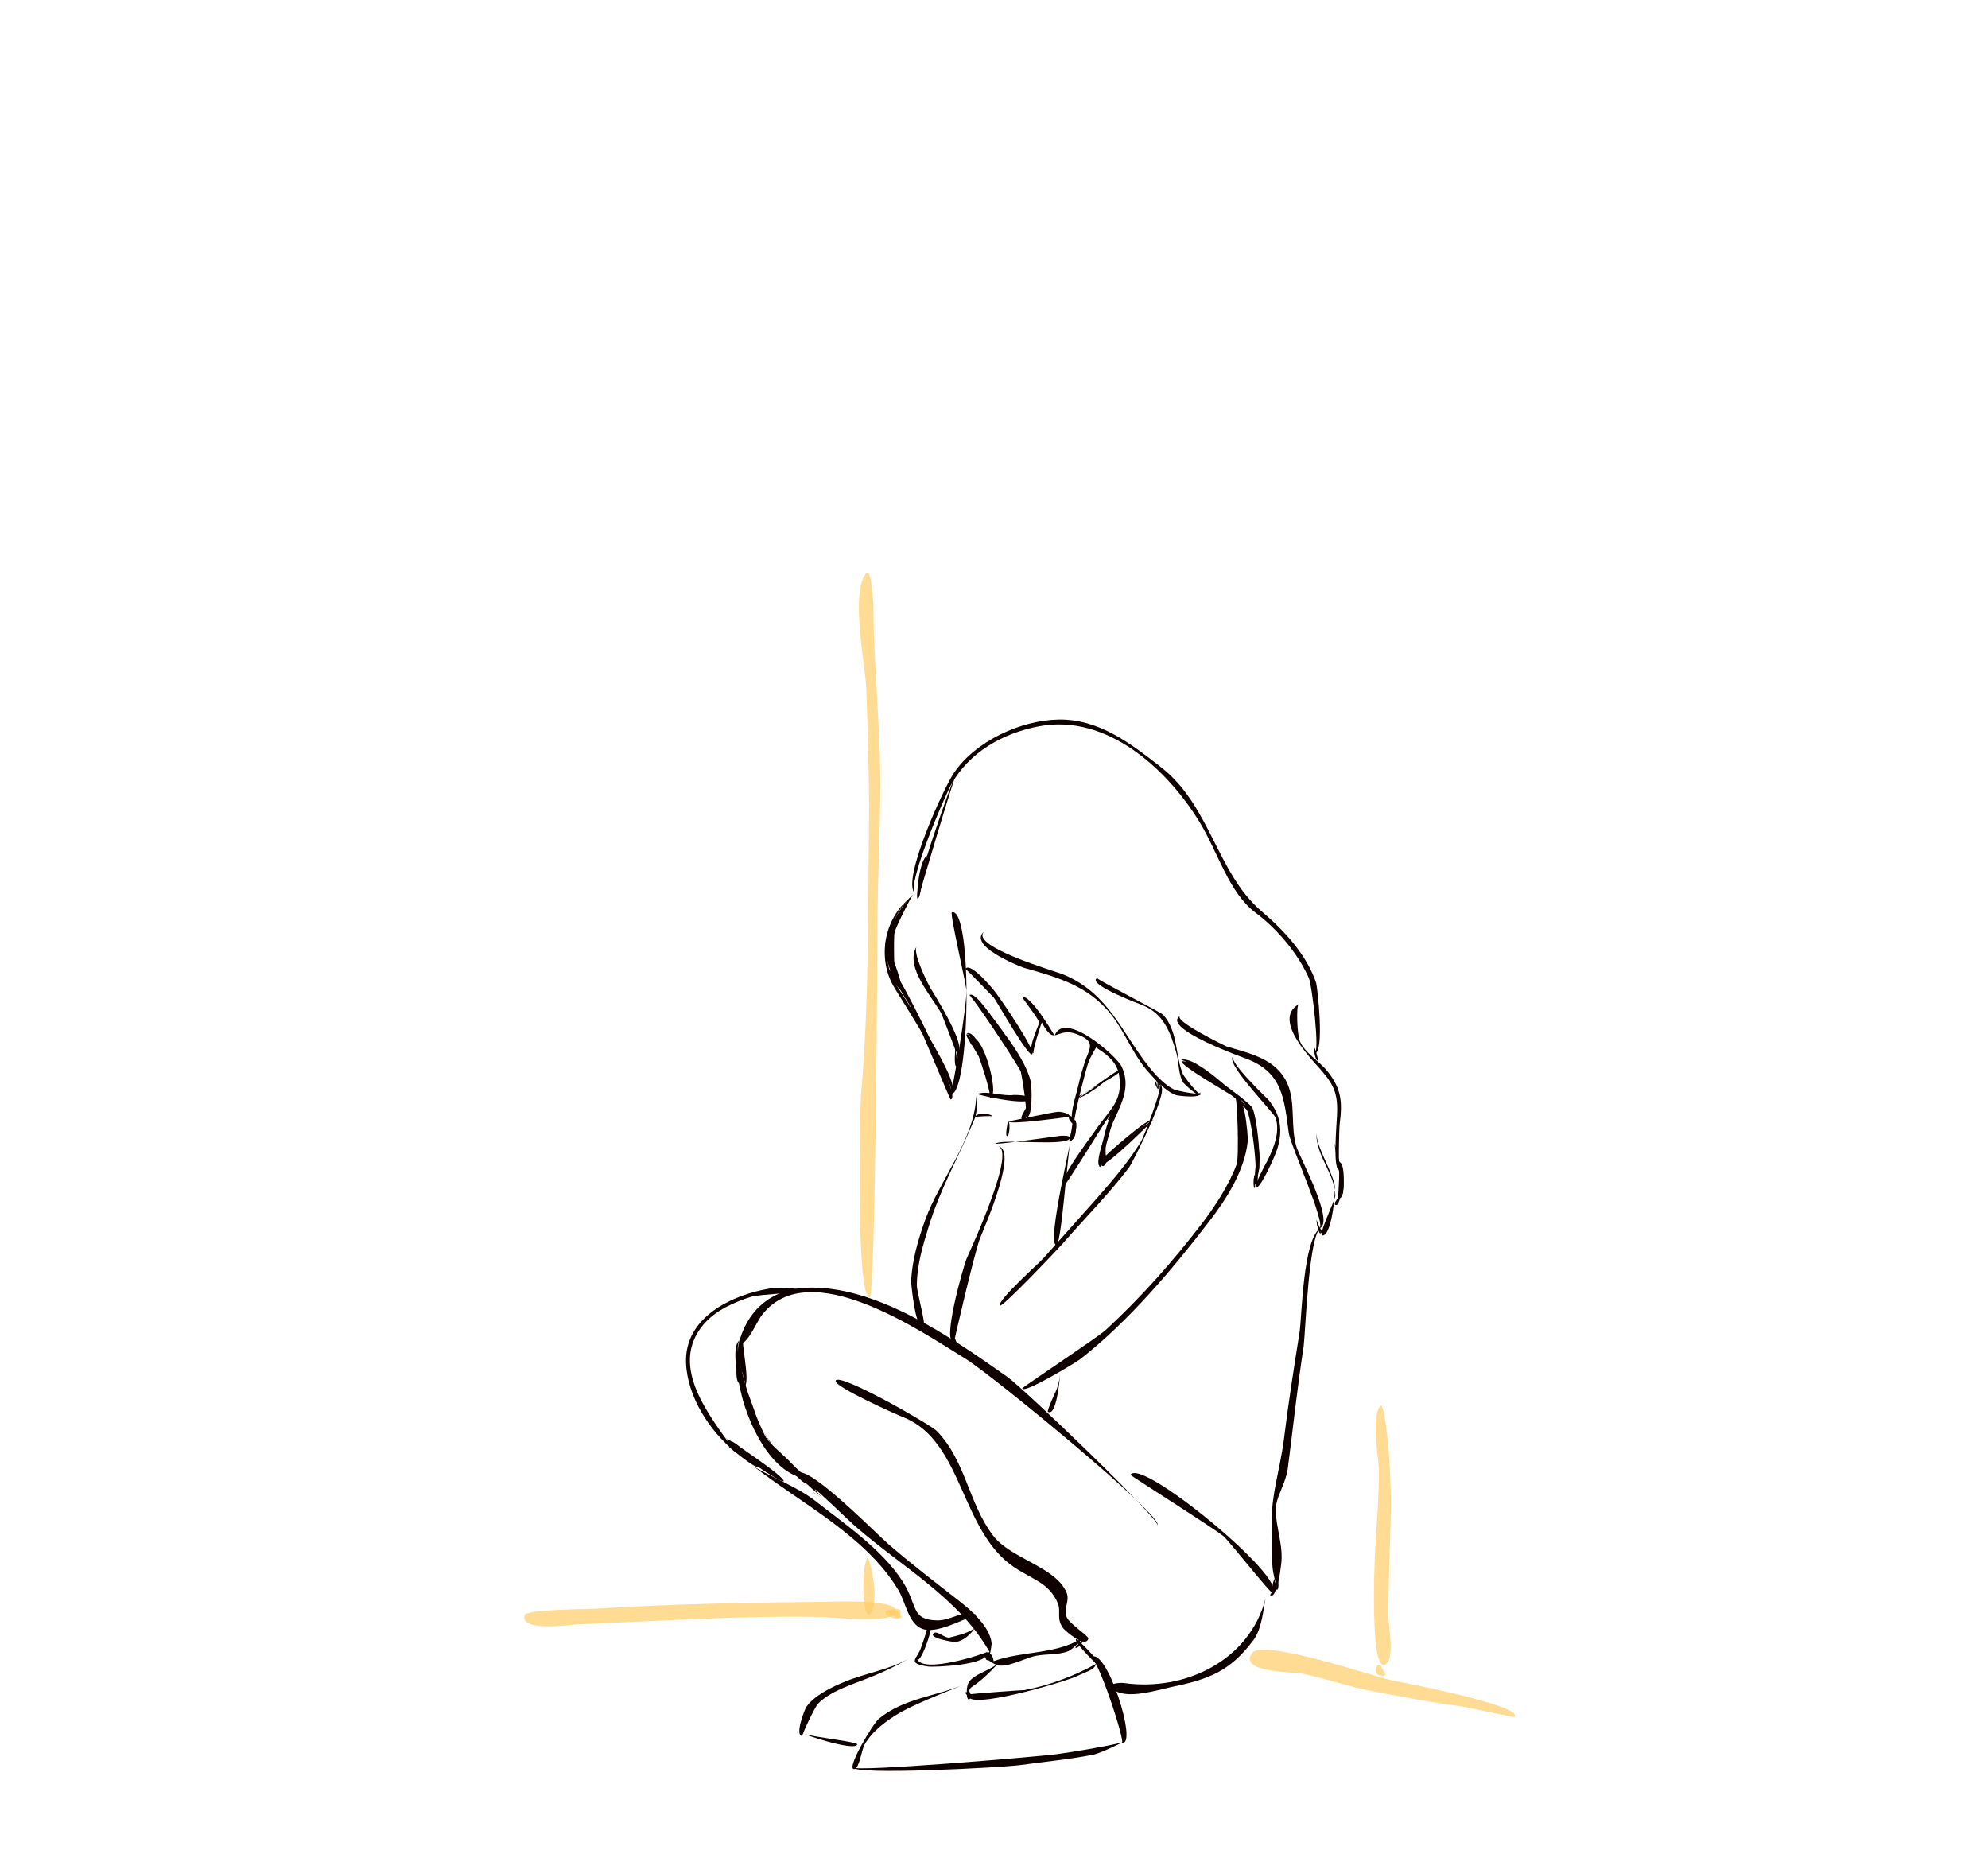 <?xml version="1.0" encoding="utf-8"?>
<!-- Generator: Adobe Illustrator 23.0.3, SVG Export Plug-In . SVG Version: 6.00 Build 0)  -->
<svg version="1.1" id="Layer_1" xmlns="http://www.w3.org/2000/svg" xmlns:xlink="http://www.w3.org/1999/xlink" x="0px" y="0px"
	 viewBox="0 0 590 550" style="enable-background:new 0 0 590 550;" xml:space="preserve">
<style type="text/css">
	.st0{fill:#0E0100;}
	.st1{fill:none;}
	.st2{opacity:0.7;}
	.st3{fill:#FFCC66;}
</style>
<g>
	<g>
		<path class="st0" d="M366.5,325.3c0.7-0.7,1.3,18,0.5,20.2c-2.2,6-6.4,12.4-10.1,17.3c-8.9,11.6-18.1,22-28.8,31.9
			c-2.1,1.9-24.7,17-24.7,17.2c0,2,15.9-7.6,17.3-8.7c14.1-11,27.3-26.6,38.1-40.7c5.2-6.7,10.6-15.2,11.5-23.8
			C370.5,337,369.1,322.7,366.5,325.3 M366.2,347.6L366.2,347.6L366.2,347.6z M349.7,372.3L349.7,372.3L349.7,372.3"/>
		<path class="st0" d="M314.7,406.5c-0.1,2.5-0.6,4.7-1.6,6.9c0.5-1.2-2.5,5.3-2.1,5.5C314,420.7,314.8,405.2,314.7,406.5"/>
		<path class="st0" d="M239.1,382.1c-10.5,0.5-17.7,7.1-20,17.1c3.3-0.9,4.9-6.2,7.1-9.1c14-17.9,46.9,4.8,60.4,13.1
			c8.1,5,59.3,47.1,56.9,49.4c1.3-1.3-39.5-40.5-44.6-44.1C282.7,397.1,259.9,381.1,239.1,382.1 M260.8,388.9c0,0,0.1,0,0.1,0.1
			C260.9,388.9,260.9,388.9,260.8,388.9 M309.5,419.5L309.5,419.5L309.5,419.5"/>
		<path class="st0" d="M219.4,397.5C219.4,397.5,219.8,396.5,219.4,397.5"/>
		<path class="st0" d="M236.9,437c-1.1,0.5,5.5,5.9,7.1,7.3c-0.2-0.2-2.3-2.3-2.2-2.4c0.4-0.2,10.7,9.9,12.3,11.2
			c13.8,12,30.6,21.2,39.6,37.1c-0.5,0.2-1.7,0.2-1.4,1.2c1.1,4.1,2-3.5,2-3.7c-0.4-5.2-6.7-10.4-9.8-12.8
			c-7.3-5.7-14-10.8-20.8-16.7C260.2,455.2,240.7,435.3,236.9,437 M278.7,473C278.9,473.1,278.9,473.1,278.7,473 M280.6,474.4
			C280.8,474.6,280.8,474.6,280.6,474.4"/>
		<path class="st0" d="M235.7,437.5C236.3,438,235.8,437.5,235.7,437.5"/>
		<path class="st0" d="M236.8,438.3c0.9,0.8,1.9,1.5,2.8,2.3C238.8,439.8,236.4,437.9,236.8,438.3"/>
		<path class="st0" d="M237.2,439C237.4,439.2,237.1,439,237.2,439"/>
		<path class="st0" d="M239.1,440.5C240.4,441.7,238.1,439.6,239.1,440.5"/>
		<path class="st0" d="M238.8,440.3L238.8,440.3"/>
		<path class="st0" d="M241.2,442.5c0.8,0.7,1.6,1.3,2.3,2C243,444,240.2,441.6,241.2,442.5"/>
		<path class="st0" d="M241.2,442.6c0.6,0.5,1.2,1,1.8,1.5C242.8,444,240.4,442,241.2,442.6"/>
		<path class="st0" d="M247.6,447.9C250.1,450.1,246.9,447.3,247.6,447.9"/>
		<path class="st0" d="M250.4,450C251.7,451.3,251.3,450.9,250.4,450"/>
		<path class="st0" d="M294.3,491.2C293.2,492.4,294.4,491.1,294.3,491.2"/>
		<path class="st0" d="M320.6,486.4c-7.6,4.5-17.5,3.5-25.7,6.5c-0.1-0.6-0.5-2.5-1.5-2.2c-3,0.8,2.3,3.4,2.6,3.4
			c3.1,0.8,8.3-2.2,11.5-2.8c3-0.6,6.8-0.2,9.6-1.4C318.6,489.2,322.2,485.5,320.6,486.4"/>
		<path class="st0" d="M248,409.7c-0.5,1.8,18.9,10.4,20.3,10.9c17.6,7.2,16.7,33.8,32.8,44.5c5.6,3.7,10.2,4.6,12.8,10.5
			c1.1,2.6-0.5,4.6,1.6,7.5c0.6,0.8,6.7,6.1,7.5,3.1c0.2-0.7-5.6-4.4-6.4-6.3c-1.1-2.5,0.9-4.7,0-7.2c-3.1-7.8-16.6-10.1-21.9-17.1
			c-7.3-9.6-8.1-22.3-16.8-31.1C275.6,422.4,248.7,407,248,409.7 M316.6,480.2C316.6,480.2,316.7,480.2,316.6,480.2
			C316.7,480.2,316.6,480.2,316.6,480.2"/>
		<path class="st0" d="M321.3,486.7c-0.3,0.1-2.2,2.1-2.2,2.1C319.7,489.7,322,486.5,321.3,486.7"/>
		<path class="st0" d="M375.6,474.3c-4.8,18.5-24,27.6-41.9,25.1c-1.3-0.2-6.2,0.1-2.9,2.2c4.1,2.6,12.6-0.1,16.7-1
			c11.3-2.3,17.5-4.7,24.3-13.7C374.6,483.5,375,476.8,375.6,474.3 M369.7,487.6L369.7,487.6L369.7,487.6 M369.7,487.6
			C369.7,487.6,369.7,487.7,369.7,487.6C369.7,487.7,369.7,487.6,369.7,487.6"/>
		<path class="st0" d="M378.9,469.8c-0.2,0.4-1.9,3.6-2,3.4C378.3,474.8,379.5,468.7,378.9,469.8 M377.3,472.8
			C377.2,472.8,377.2,472.8,377.3,472.8 M377.4,472.8C377.4,472.9,377.4,472.9,377.4,472.8"/>
		<path class="st0" d="M319.4,486.3c-1,0.6,4.9,6.3,5.9,7.4c-6.4,3.6-14.2,6.5-21.4,7.8c0.4-0.1-16.4,1.1-16.5,1.3
			c-1.4,5.2,29-3.9,32.1-5.4c3.7-1.8,6.2-2,5.8-4.9C325.3,491.9,319.6,486.1,319.4,486.3 M324.4,494.1L324.4,494.1L324.4,494.1
			 M322.9,494.8L322.9,494.8L322.9,494.8z M324.3,495.2L324.3,495.2L324.3,495.2z"/>
		<path class="st0" d="M297.1,492.6c-2.2,2.9-8,3.9-9.6,6.6c-1,1.6-0.7,6.8,0.6,4.5c0.7-1.3-1.8-1.8,0.8-3.5
			C292.4,498,296.7,493,297.1,492.6"/>
		<path class="st0" d="M286.6,502.1c-0.5,0.5,2.1,2.3,2.4,1.7C289.1,503.6,286.8,501.8,286.6,502.1"/>
		<path class="st0" d="M287.1,502.1c-0.5,0.1,0.5,1.8,1.1,1.3C288.3,503.2,287.6,502,287.1,502.1"/>
		<path class="st0" d="M323.6,491.9c1.7-1.7,10.7,25.6,9.3,25.2C338,518.5,328.1,487.4,323.6,491.9"/>
		<path class="st0" d="M286.4,499.7c-8.7,3.7-18,4.1-25.6,10.3c-1.7,1.4-10.3,15.7-7.1,14.9c1.3-0.4,2.1-5.8,2.8-7.1
			c2.4-4.3,6.8-7.4,10.9-9.8C272.8,505,283.4,501,286.4,499.7 M271.2,504.2c0.1,0,0.1-0.1,0.2-0.1
			C271.4,504.1,271.3,504.2,271.2,504.2 M271.4,504.1C271.4,504.1,271.5,504.1,271.4,504.1"/>
		<path class="st0" d="M333.1,517c-5.8,1.4-13.9,2.7-19.5,3.5c-5.2,0.7-60.4,5.4-60.4,3.9c0,2.4,44,0.1,49.8-0.7
			c6.3-0.9,14.8-1.7,21.7-3.1C327.1,520,333.1,517,333.1,517 M330,519.1C330,519.2,329.9,519.2,330,519.1L330,519.1z M303.5,522
			C303.3,522,303.3,522,303.5,522"/>
		<path class="st0" d="M274.9,481.6c1.8-1.8-1.7,7.7-1.5,7.1c-1,3.5-4.7,4.8,2.1,5.8c1.1,0.2,18.6-0.3,17.5-4.4
			c0.1,0.3-19.7,7-20.9,1.9C272.9,495.5,279.3,477.2,274.9,481.6 M288.8,491.5C288.7,491.6,288.7,491.6,288.8,491.5 M272.1,492
			C272.1,492.1,272.1,492.1,272.1,492 M272.1,492.1L272.1,492.1 M275.5,493.1L275.5,493.1 M274.5,494.4
			C274.5,494.4,274.6,494.4,274.5,494.4C274.6,494.4,274.5,494.4,274.5,494.4"/>
		<path class="st0" d="M289,483.3c-2.4,1.5-4.5,1.9-7.2,2.6c-1.2,0.3-3.6-2-4.5-1.4c-2.4,1.4,5.5,2.8,6.3,2.7
			C286.8,486.9,289.6,482.9,289,483.3"/>
		<path class="st0" d="M270.8,491.5c-6.1,3.9-14.2,4.9-20.8,7.8c-3.4,1.4-8.6,4-10.7,7.2c-0.6,0.9-3.5,8.6-1.2,8.6
			c-0.3,0,3.6-8.4,4.7-9.6c3.6-3.7,9.9-5.6,14.4-7.4C262.5,496.1,267.9,493.3,270.8,491.5 M267.8,494.1L267.8,494.1L267.8,494.1
			 M242.9,505.3C242.7,505.4,242.7,505.4,242.9,505.3"/>
		<path class="st0" d="M236.6,513.6C236.8,515,236.5,513.6,236.6,513.6"/>
		<path class="st0" d="M237.1,513.8c0.6,0.7,16.7,6,17.3,3.8C254.7,516.7,237.3,515.1,237.1,513.8 M237.1,513.8L237.1,513.8"/>
		<path class="st0" d="M228.6,382.3c-11.5,1.9-25.5,8.6-25,22.1c0.4,10.1,7,20.2,14.6,26.4c-7.3-10.4-19.9-25.2-9.5-37.7
			c3.6-4.3,9.3-6.8,14.5-8.4c1.7-0.5,14.6-1.4,14.5-1.2C238.2,381.7,229.3,382.2,228.6,382.3"/>
		<path class="st0" d="M223.4,434.9c14.3,11.2,33.4,20.7,43.1,36.7c2.4,3.9,3,10.1,7.2,11.7c4.1,1.6,11.9-2.7,16-4.2
			c-3.5-1.7-7.4,1.8-11.6,1.7c-7.9-0.2-5.6-4.4-10.3-11.7c-6.1-9.4-17.2-17-25.9-23.8C236.6,441.1,226.5,437.2,223.4,434.9
			 M276.6,481.3c-0.1,0-0.1,0-0.2,0C276.4,481.3,276.5,481.3,276.6,481.3 M273.7,481.8L273.7,481.8z"/>
		<path class="st0" d="M289.7,325c-0.1,12.5-10.9,25.3-15.1,36.9c-2.1,5.9-3.9,12-4.2,18.2c0,0.9,1.4,15.7,3.8,13.2
			c0.5-0.5-2.1-10.2-2.1-11.8c0-6.1,1.8-12,3.6-17.8c3.4-11.1,9.1-21,13.5-31.6C290.3,329.7,289.7,325.8,289.7,325 M280.2,351.4
			C280.2,351.5,280.2,351.5,280.2,351.4L280.2,351.4z M280.2,351.5C280.1,351.6,280.1,351.6,280.2,351.5 M278.3,356
			c0,0,0,0.1-0.1,0.1L278.3,356z"/>
		<path class="st0" d="M287.6,308c-0.6,0.3,5.1,8.8,5.2,9c0.3,0.7,1.8,8,1.3,7.9C296.5,325.5,291.9,305.4,287.6,308"/>
		<path class="st0" d="M287.5,308.1c-0.2,0,0.8,2.3,1.1,2.1C288.6,310.2,287.7,308,287.5,308.1 M287.8,308.5L287.8,308.5z"/>
		<path class="st0" d="M287,307.4c-0.3,0.2,1.7,2.7,1.9,2.5C289,309.8,287.2,307.2,287,307.4"/>
		<path class="st0" d="M290.1,324.6c-0.5,0.2,15,3.7,15.6,1.5c0.3-1.2-4.4-1.2-4.8-1.2C297.7,325.4,293,323.5,290.1,324.6"/>
		<path class="st0" d="M314,329.9c-1.3,0-14.6,2.9-14.6,2.8c-0.3,1.3,18-1.4,17.9-1.3C317.9,330.4,314.7,329.8,314,329.9
			 M304.3,332.4C304.2,332.4,304.2,332.4,304.3,332.4"/>
		<path class="st0" d="M299.1,332.9c0,0-0.9,4.2-0.2,4.2C299.7,337.2,299.9,332.1,299.1,332.9"/>
		<path class="st0" d="M314.8,337c-2.2,0.3-2.9,0.4-2.2,0.3c-2.5,0.3-17.2,2.5-17.7,2c0.2,0.2,0.8-0.1,0.6,0c2.1-1.5,21.3,1,22-1.6
			C317.7,336.8,315.4,337,314.8,337 M314,337.8C313.9,337.8,313.9,337.8,314,337.8C313.9,337.8,313.9,337.8,314,337.8 M313.9,337.8
			C313.8,337.8,313.8,337.8,313.9,337.8"/>
		<path class="st0" d="M290.5,330.6c-0.4,0.1-1.7,0.9-1,0.8c0.3-0.1,5-0.4,4.9-0.1C294.6,330.4,290.9,330.5,290.5,330.6"/>
		<path class="st0" d="M288.2,296c0.6-0.6,14.1,20,14.6,21.3c0.3,0.7,2.7,15,1.3,14.1c2.7,1.6,2-9.3,1.9-10.1
			c-1.1-4.9-4.5-9.9-7.3-13.8l-0.1-0.1C298.5,307.3,289.7,294.4,288.2,296 M291.9,300.4C292,300.4,292,300.4,291.9,300.4
			 M293.2,302.2C293.3,302.2,293.3,302.2,293.2,302.2 M305.1,324.4C305.1,324.4,305.1,324.5,305.1,324.4 M305.1,324.5
			C305.2,324.6,305.2,324.6,305.1,324.5 M298.6,307.5L298.6,307.5"/>
		<path class="st0" d="M286.5,287.5c0.1-0.2,8.6,8.7,8.5,8.6c0.8,1,10.8,18.7,11.4,16.6c0.5-1.7-8.7-15.2-10.2-17.2
			C295.9,294.8,288,285,286.5,287.5"/>
		<path class="st0" d="M303.4,295.7c-0.5,0,4.8,6.4,5,7.7c0.1,0.4-4.1,9.1-1.6,9.1c-0.6,0,2-8.3,2.4-9.1c4.1,7.6,4.1,1,10.5,3.5
			c5.9,2.3,3.5,4.2,2.1,8.7c-2.2,6.9-2.7,10.9-3.1,17.9c-0.1,2.2-8.3,35.9-5.2,35.9c1.9,0,3.8-39.2,6.5-43.4c1.5-2.4,9.3-5.3,12-7.7
			c1.3,6.8-1.1,9.5-4.8,14.2c-1.5,1.9-11.6,16.2-10.5,16.9c-0.7-0.4,11.5-16.9,12.9-18.7c-0.1,0.3-1,1.5-0.8,1.6
			c0.3,0.2,0.6-0.7,0.7-1c-1,1.9-4.4,14-2,14.6c-1.8-0.5,14.2-14,14.4-13.5c-0.7-1.2-13.5,10.1-13.7,10.5
			c-1.1-9.5,9.2-16.8,4.7-26.4c-1.5-3.2-17.1-16.9-19.9-9.2C311.3,304.5,306,295.7,303.4,295.7 M319.9,325.4
			c0.7-5,2.8-10.3,5.4-14.6c2.7,1.8,5.4,3.6,6.5,6.9C327.7,320,323.9,323.5,319.9,325.4 M329.8,330.2c0.1-0.6,0.7-1.1,1.1-1.6
			C330.5,329.1,330.1,329.6,329.8,330.2z"/>
		<path class="st0" d="M392,364.3c-5.3,3.1-5.6,26-6.3,30.9c-1.7,10.7-3.4,21.5-4.7,32.2c-1.1,8.4-3.8,16.7-3.5,23.7
			c0.1,3.1-0.4,11.4,0.4,15.6c1.2,6.5,1.7,2.1,2.3-2.3c0.9-6.4-2.2-12.4-1.4-18.1c0.4-2.7,2.9-6.7,3.4-10.6
			c1.5-11.6,2.8-23.9,4.7-36.2C387.5,394.3,388.4,366.4,392,364.3 M390,375.3C390,375.3,390,375.4,390,375.3L390,375.3z
			 M389.6,377.5L389.6,377.5 M389.3,380.7C389.3,380.7,389.3,380.8,389.3,380.7C389.3,380.8,389.3,380.7,389.3,380.7 M382.1,418.9
			L382.1,418.9L382.1,418.9 M383.9,420C383.8,420.1,383.8,420.1,383.9,420 M379.1,442.2C379,442.5,379,442.5,379.1,442.2"/>
		<path class="st0" d="M335.5,437.6c-0.1,0.2,25.3,16.2,27.7,18.3c1.6,1.4,13.8,16.8,14.2,16.5C383,469.2,338.7,432.3,335.5,437.6
			 M346,442.7C345.9,442.6,345.9,442.6,346,442.7"/>
		<path class="st0" d="M379.2,469c-0.1,0.5-0.7,2.6-0.3,2.7C379.7,471.9,379.4,468.6,379.2,469"/>
		<path class="st0" d="M378.3,468.5c-0.4,0.2-1.1,3.4-0.4,3.6c0.6,0.2,1.2-2.8,0.8-2.9c-0.4-0.1-0.5,1.7-0.7,2.1
			C378.2,470.9,378.6,468.3,378.3,468.5 M378.3,470.3C378.2,470.3,378.2,470.3,378.3,470.3"/>
		<path class="st0" d="M385.4,298c-8.1,4.7,4.5,16.9,7,19.9c3.8,4.4,4.7,7.3,4.4,13.2c0,0.9-1.5,17.3,0.9,15.9
			c-0.6,0.3-0.3-11.9-0.1-13.5c0.8-6.4,0.6-10.4-3.7-15.7c-2.5-3.1-6.5-5.2-8.1-8.8C384.9,306.9,384.7,298.4,385.4,298 M384.8,302.4
			C384.8,302.5,384.8,302.5,384.8,302.4 M388.9,314.2C389,314.3,389,314.3,388.9,314.2 M397.1,329.4
			C397.1,329.6,397.1,329.6,397.1,329.4 M396.8,343.7C396.8,343.8,396.8,343.8,396.8,343.7 M395.5,319.8
			C395.7,320,395.4,319.6,395.5,319.8"/>
		<path class="st0" d="M350.3,301.4c-6.2,3.6,19.7,12.8,19.5,12.7c10.9,4.1,11.3,11.9,12.7,22.2c0.5,3.5,11.4,27.5,9,28.2
			c4.9-1.4-5.6-20.8-6.7-24.1c-1.9-6-0.2-13.1-2.7-18.8c-3.3-7.5-11.2-9-18.1-11.1C363.5,310.3,347.9,302.7,350.3,301.4
			 M355.5,307.2C355.6,307.3,355.6,307.3,355.5,307.2 M380.6,322.9L380.6,322.9L380.6,322.9"/>
		<path class="st0" d="M390.6,335.7c0,7.7,5.5,12.3,5.7,19c0,1.4-5.3,11.9-3.8,11.9c2.8,0,4.1-13.6,3.5-15.5
			C394.4,345.6,390.7,340.3,390.6,335.7 M396.3,354.2L396.3,354.2L396.3,354.2z M393.4,363.3L393.4,363.3L393.4,363.3 M393.3,363.4
			L393.3,363.4"/>
		<path class="st0" d="M397.3,344.6c0,0,1.7,9.7,0.5,9.4C399.9,354.6,398,343.9,397.3,344.6 M398.1,351.2
			C398.1,351.3,398.1,351.3,398.1,351.2"/>
		<path class="st0" d="M396.1,339.4c0,1.2,2.9,15.6,1.7,15.3C400.5,355.4,396.1,338.9,396.1,339.4 M398.2,348.8
			C398.2,348.9,398.2,348.9,398.2,348.8C398.2,348.9,398.2,348.9,398.2,348.8 M398.2,351.5C398.2,351.6,398.2,351.6,398.2,351.5
			 M398.4,352.6C398.4,352.7,398.4,352.7,398.4,352.6C398.4,352.7,398.4,352.7,398.4,352.6 M398.4,352.7L398.4,352.7"/>
		<path class="st0" d="M314.2,213.5c-11.4,0.2-24.7,6.5-31,15.7c-2.9,4.1-15.7,31.9-11.7,35.9c-2.4-2.4,8.4-27.9,10.8-32.3
			c5.3-9.6,15.4-15.3,26.1-17.3c20.1-3.8,38,12.7,47.6,28.4c5.6,9.2,8.6,20.8,16.6,26.9c6.2,4.6,12.5,11.9,15.8,19.3
			c1,2.2,3.4,22.5,1.7,22.5c3.1,0,0.9-19.7,0.5-21c-2.9-8.5-9.6-15.6-16.3-21.3c-13.3-11.5-15.1-31.4-29.9-42.8
			C335.9,220.9,326.3,213.3,314.2,213.5 M310.4,215.1C310.3,215.1,310.3,215.1,310.4,215.1C310.3,215.1,310.3,215.1,310.4,215.1
			 M328.6,218.3L328.6,218.3L328.6,218.3 M336.2,222.6C336.3,222.7,336.3,222.7,336.2,222.6 M289.6,223.6L289.6,223.6L289.6,223.6
			 M286.1,227C286,227.1,286,227.1,286.1,227 M370.8,267.7C370.9,267.8,370.9,267.8,370.8,267.7 M388.9,290.9
			C388.9,291,388.9,291,388.9,290.9 M390.7,298C390.7,298.1,390.7,298.1,390.7,298 M390.5,311.3
			C390.5,311.4,390.5,311.4,390.5,311.3C390.5,311.4,390.5,311.4,390.5,311.3 M372.6,270.8L372.6,270.8z"/>
		<path class="st0" d="M272.5,264.8c-9.6,5.4-12.6,18.4-7.4,27.7c0.6,1.2,20.3,31.7,16.8,31.7c5.6,0-15.9-31.7-16.5-32.9
			C260.6,282.5,264.3,269.4,272.5,264.8 M264,275.8L264,275.8L264,275.8z M273.6,303.6C273.6,303.7,273.6,303.7,273.6,303.6"/>
		<path class="st0" d="M282.5,270.7c-0.7,0.2,4.1,20.7,4.3,23c0.3,3.9-4.2,31.1-4.8,30.9C287.9,326.3,288.8,269,282.5,270.7
			 M286.7,302.8L286.7,302.8L286.7,302.8"/>
		<path class="st0" d="M292.8,275.9c-7.1,4.2,10,10.9,10.9,11.2c9,2.6,17.6,4.8,24.3,11.9c5.2,5.4,7.5,12.8,12.3,18.5
			c2.1,2.4,5.7,6.5,8.9,7.5c0.4,0.1,8.2,1.2,6.9-1c0.7,1.3-6.9-0.4-7.6-0.7c-2.5-1.1-5.5-4.2-7.4-6.6c-8.2-10.3-12-21.9-25.4-27.5
			C314.3,288.5,285.3,280.2,292.8,275.9 M297.4,284C297.5,284,297.5,284,297.4,284C297.5,284,297.5,284,297.4,284"/>
		<path class="st0" d="M325.6,290.2c-3.3,1.9,14.1,8.3,13.2,7.9c0.4,0.2-0.3-0.1,0.4,0.2c6.2,2.6,8.2,8,10,14.4
			c0.7,2.6,0.5,6.4,2.1,8.7c0.1,0.1,5.1,5.1,5.1,3c0,1.6-5.1-5.1-5.3-5.6c-2.4-5.7-1.4-12.7-5.9-17.7
			C344.8,300.5,325.2,290.5,325.6,290.2 M346.7,305.4L346.7,305.4L346.7,305.4 M339,298.2C339,298.2,338.9,298.2,339,298.2"/>
		<path class="st0" d="M351.9,315.2c0,0.1,15.7,10.2,17.2,11.9c2.5,3,4.5,23,3.1,22.6c3.1,0.9,0.9-18.8-0.6-21.1
			C370,326.2,352.3,313.7,351.9,315.2 M353.8,316.2L353.8,316.2 M364.3,323.2C364.4,323.3,364.4,323.3,364.3,323.2"/>
		<path class="st0" d="M366.3,313.3c-3.9,1.1,11.8,16.8,12.3,18.4c1.3,4.2-0.5,8.7-2.3,12.4c0,0-5.2,9.4-3.2,8.2
			c1.6-1,5.2-9.1,5.9-11.2c1.8-5.6,1.1-10.3-2.5-14.7C376.3,326.1,363.5,314.1,366.3,313.3 M371.3,323.3
			C371.4,323.4,371.4,323.4,371.3,323.3 M378.8,333.2C378.9,333.3,378.9,333.3,378.8,333.2"/>
		<path class="st0" d="M372.3,348.5c-0.1,0.1-0.3,2.8-0.1,2.8C372.7,351.3,372.4,348.5,372.3,348.5"/>
		<path class="st0" d="M372.1,349.6c0-0.1-0.2,3,0.2,2.9C372.8,352.4,372.2,349,372.1,349.6"/>
		<path class="st0" d="M343.9,322.2c1.7-0.5-4.6,15.4-5.2,16.4c-3.7,6.1-8.5,11.6-13.2,17c-5.2,5.9-10.5,11.7-15.7,17.6
			c-1.5,1.7-13.6,12.4-13.1,14.2c0.3,1.1,16.8-16.3,18.6-18.3c6.6-7.6,13.7-14.7,19.8-22.7C336,345.2,348.4,321,343.9,322.2
			 M335.5,343.5C335.4,343.7,335.4,343.7,335.5,343.5 M333.4,346.3C333.3,346.4,333.3,346.4,333.4,346.3 M311.1,373.9
			C311,374.1,311,374.1,311.1,373.9 M298,387.3C297.9,387.4,297.9,387.4,298,387.3"/>
		<path class="st0" d="M344.3,321.8c-0.1,0,0.4,2.1,0.5,2.1C344.9,323.9,344.4,321.8,344.3,321.8"/>
		<path class="st0" d="M342.9,320.9c-0.4,0.3,0.6,2.4,0.8,2.2c0.2-0.1-0.1-1.6-0.1-1.3c0-0.1,0-0.2,0-0.4c0.1,0.3,0.3,2.4,0.3,2.4
			c0.1,0,0.2-2.5-0.3-2.6c-0.3-0.1,0.1,1.8-0.1,1.3C343.5,322.4,343.1,320.7,342.9,320.9 M343.7,321.3
			C343.7,321.3,343.7,321.4,343.7,321.3 M343.8,322.9L343.8,322.9 M343.6,322.6L343.6,322.6"/>
		<path class="st0" d="M342.8,319.6c0,0.3,0.7,2.1,1.1,1.8v-0.1c0,0.1-0.7-1-0.8-1.1c0.2,0.2,1.8,2.7,1.4,2.8
			C345.4,322.7,342.8,319.4,342.8,319.6 M343.7,321.2C343.7,321.3,343.7,321.3,343.7,321.2 M344.1,321.5L344.1,321.5L344.1,321.5"/>
		<path class="st0" d="M220.3,396.5c-1.5,0.9-1.4,7.3-1.3,8.5C220.2,404.2,220.3,396.5,220.3,396.5"/>
		<path class="st0" d="M220.3,399.5L220.3,399.5L220.3,399.5z"/>
		<path class="st0" d="M220.3,399.5L220.3,399.5L220.3,399.5"/>
		<path class="st0" d="M219.9,397.5c-3.8,1.1,0,15.9,0.7,18.4c2.4,7.9,7.7,19.2,16.3,22.3c5.1,1.8,0-1.8-1.4-3.4
			c-3.5-3.8-7.3-6.1-9.9-10.7C223.7,420.7,216.4,398.5,219.9,397.5"/>
		<path class="st0" d="M215,425.9c-0.8,0.8,13,10.7,12.7,11.2C228.7,435.4,214.1,426.8,215,425.9 M219.4,430.3L219.4,430.3
			 M222.2,431.8L222.2,431.8L222.2,431.8 M222.9,432.4C222.9,432.4,223.1,432.5,222.9,432.4 M223.6,432.8
			C223.6,432.9,223.6,432.9,223.6,432.8C223.6,432.9,223.6,432.9,223.6,432.8 M227.2,436.6L227.2,436.6L227.2,436.6 M223.7,433
			C223.7,433,223.7,432.9,223.7,433C223.7,432.9,223.7,433,223.7,433 M223.7,432.9L223.7,432.9 M223.7,432.9L223.7,432.9
			 M223.1,432.5C223.1,432.5,223,432.5,223.1,432.5C223,432.5,223.1,432.5,223.1,432.5 M220,430.8L220,430.8L220,430.8 M219.8,430.6
			L219.8,430.6"/>
		<path class="st0" d="M216.1,427.1c-0.5,0.7-0.2,0.7,0.2,1.5c-0.2-0.1-0.8-0.9-1-0.7c-0.6,0.6,17,12.7,17.3,11.6
			C232.9,438.1,216.3,427.1,216.1,427.1 M225,433.7L225,433.7L225,433.7 M225.5,434.1L225.5,434.1"/>
		<path class="st0" d="M217,427.7c0.3-0.2-0.4,2.1-0.8,1.5c0.1,0.2,8,6.6,8.6,6C225.7,434.3,217.7,427.3,217,427.7 M222.5,433.8
			C222.5,433.8,222.5,433.9,222.5,433.8"/>
		<path class="st0" d="M220.6,396.4c-4.1,3.8,1.3,13.6,0.5,15.1C222.6,409,219.8,398.2,220.6,396.4"/>
		<path class="st0" d="M219.2,402.4c0.1,9.6,4.1,19.3,9.8,27c0.6,0.8,9.4,11.9,10.6,10.7c0.4-0.4-5.4-6.2-6.3-7.1
			c-3.6,0-7.5-9.5-8.6-12.2c0,0.1-1.6-4.5-2.2-6.1C221.5,412.4,219.2,403.6,219.2,402.4 M233.3,433L233.3,433L233.3,433"/>
		<path class="st0" d="M226.7,424.8c0.7,1.6,1.6,3.1,2.8,4.4c-0.4-0.5-0.4-0.7-0.2-0.4C228.4,427.6,227.4,426.3,226.7,424.8"/>
		<line class="st1" x1="233.3" y1="433" x2="233.3" y2="433"/>
		<polyline class="st0" points="233.3,433 233.3,433 233.3,433 		"/>
		<polyline class="st0" points="233.3,433 233.3,433 233.3,433 		"/>
		<path class="st0" d="M239,440.1C239.4,440.4,238.6,439.7,239,440.1"/>
		<path class="st0" d="M220.8,395c-0.9,2.1-4,15.6-0.9,15.6C218.7,410.6,220.2,396.5,220.8,395 M220.7,395.3L220.7,395.3
			 M220.5,396.8L220.5,396.8L220.5,396.8 M219.6,409L219.6,409L219.6,409"/>
		<path class="st0" d="M221,393.4c-1.2,3.3-1.4,16.8-1,16.4c0.5-0.5-0.2-7.4-0.1-8.2C220.1,399.9,220.9,393.7,221,393.4"/>
		<path class="st0" d="M295.8,340.1c6.6,0-8.2,31.6-8.9,33.3c-1,2.3-7.6,25.7-3.7,24.6c-0.1,0,6.2-27.1,7.7-30.7
			C292.3,363.8,302.7,340.1,295.8,340.1"/>
		<path class="st0" d="M283.2,397.1c-1.3,0.4-0.1,3.5,0.8,3C284.4,399.7,283.6,397,283.2,397.1"/>
		<path class="st0" d="M272,280.9c-3.6,6.1,4.8,15,7.4,19.9c0.3,0.6,4.4,11.3,4.3,11.3c4.5,0-7.8-19.3-7.5-18.8
			C274.6,290.4,271,282.8,272,280.9"/>
		<path class="st0" d="M283.9,309.1c-0.3,0.4,0.4,5.8,0.6,5.8C285.2,314.9,284.3,308.7,283.9,309.1"/>
		<path class="st0" d="M283.5,310.8c0,0.8-0.4,5,0.2,5.6C284.5,317.2,283.4,309.6,283.5,310.8"/>
		<path class="st0" d="M271.8,265.6c-3.9,2-6,5.8-7.4,9.3c-3.9,9.4,1,15.9,5.6,23.4c1.1,1.7,11.9,27.9,12.1,27.9
			c3.7,0-12.5-31-14.3-34C262.7,283.9,263.1,270,271.8,265.6 M264.1,275.5C264,275.6,264,275.6,264.1,275.5 M263.7,283.9
			C263.7,284.1,263.7,284.1,263.7,283.9 M278.2,309.9L278.2,309.9L278.2,309.9 M277.4,312.6L277.4,312.6L277.4,312.6 M277.4,312.6
			C277.5,312.8,277.5,312.8,277.4,312.6"/>
		<path class="st0" d="M263.7,287.5c-1,1,3.3,6.3,3.6,6.2C268.2,293.2,264,287.3,263.7,287.5 M263.9,289.2
			C263.9,289.2,263.9,289,263.9,289.2"/>
		<path class="st0" d="M263.1,278.4c-1.6,4.6,4.2,14.4,4.2,14.3C267.9,290.5,262.7,279.7,263.1,278.4 M264,284.6
			C264,284.7,264,284.7,264,284.6"/>
		<path class="st0" d="M270.9,265.4c-3.1,3.3-5.3,6.2-6.5,10.9c-0.1,0.4-1.1,15.6,1.2,14.9c-0.1,0-0.5-13.1-0.1-14.5
			C266.1,274.3,270.9,265.4,270.9,265.4 M264.9,279.5C264.9,279.6,264.9,279.6,264.9,279.5"/>
		<path class="st0" d="M284.1,228.7c-1.5,2.7-14.1,38.1-11.6,38.1C272.3,266.9,283.1,230.7,284.1,228.7 M281.9,234.5
			C281.9,234.6,281.9,234.6,281.9,234.5 M280.4,236.3C280.4,236.3,280.3,236.3,280.4,236.3C280.3,236.3,280.4,236.3,280.4,236.3"/>
		<path class="st0" d="M275.3,253.8c-2.4,0.8-3.6,12.4-2.8,12.6C273.4,266.7,274.3,254.2,275.3,253.8 M272.5,264.7L272.5,264.7"/>
		<path class="st0" d="M397.4,344.9c1.1-0.3,0.2,10.6,0.2,10.6C399.1,355.9,399.4,344.3,397.4,344.9"/>
		<path class="st0" d="M397.3,345.1c0.4-0.1,0,9.7-0.3,10.4c-0.1,0.3-1.3,1.6-0.7,2C398.3,358.6,399.3,344.5,397.3,345.1
			 M397.1,355.5L397.1,355.5L397.1,355.5 M397.1,355.5L397.1,355.5"/>
		<path class="st0" d="M390.1,311c-0.3,0.8,0.4,4.1,1.2,3.7C391.2,314.7,390.3,310.5,390.1,311"/>
		<path class="st0" d="M390.7,362.1c0,0,0.6,4.5,1.3,3.8C392.1,365.7,390.6,361.3,390.7,362.1"/>
		<path class="st0" d="M391,362.8c-0.8,0.2,1.5,4.1,1.8,3.6C392.9,366.4,390.9,362.9,391,362.8"/>
		<path class="st0" d="M372.4,349c0,0.4-0.4,2.5,0.3,2.3c0-0.1,0.1-0.2,0.2-0.2C373.1,350.4,372.4,348.4,372.4,349"/>
		<path class="st0" d="M350.8,315c-0.7,1.2,17.1,11.2,17,11.5C368.7,324.9,351.7,313.6,350.8,315 M364.3,324.4L364.3,324.4
			L364.3,324.4 M364.4,324.4C364.4,324.5,364.4,324.5,364.4,324.4C364.4,324.5,364.4,324.5,364.4,324.4"/>
		<path class="st0" d="M350.4,314.6c1.5-0.9,17.8,11.7,20.1,15.4c1.1,1.8,4.3,17.3,2.8,17.3c1.8,0-0.9-15.4-1.8-17.1
			C370.1,327.6,354.2,312.3,350.4,314.6 M364.8,324.3L364.8,324.3L364.8,324.3 M372.8,336.6L372.8,336.6"/>
		<path class="st0" d="M372.9,344.8c-0.3,0.4-0.9,7-0.1,6.8C373.7,351.4,373.2,344.5,372.9,344.8"/>
		<path class="st0" d="M316.6,331c-0.1,0.2,1.2,1.2,1.4,1C318.3,331.8,316.9,330.6,316.6,331"/>
		<path class="st0" d="M317,331c-0.5,0.3,1.1,1.5,1.4,1C318.7,331.6,317.4,330.8,317,331"/>
		<path class="st0" d="M318.7,332.4c0.4-0.1-1.7,6.1-1.3,6.2C319,339.1,320.3,332,318.7,332.4"/>
		<path class="st0" d="M330.2,329.5c-2.5,2.1-17.5,21.8-14.6,22.6C316.1,352.2,329.9,329.7,330.2,329.5 M324.5,335.3
			C324.5,335.3,324.5,335.4,324.5,335.3C324.5,335.4,324.5,335.3,324.5,335.3"/>
		<path class="st0" d="M315.8,350.5c-0.3,1.2-3.7,17.1-1.7,17.1C314.4,367.6,315.8,350.2,315.8,350.5 M315,358.3
			C315,358.4,315,358.4,315,358.3 M314.8,359.5C314.8,359.6,314.8,359.6,314.8,359.5"/>
		<path class="st0" d="M342.4,332.2c-1.5,0.8-17.4,12.9-15.6,13.4C328.6,346.1,342.4,332.2,342.4,332.2"/>
		<path class="st0" d="M331.7,327.7c-0.5,0.8-7.9,17.8-5.1,18.6C326.3,346.2,331.7,327.7,331.7,327.7 M326.3,345.5
			C326.3,345.5,326.3,345.2,326.3,345.5"/>
		<path class="st0" d="M328.6,343.3c-0.2,0.3-2.2,2.3-1.6,2.6C328.2,346.7,329,342.7,328.6,343.3 M328.3,344.6L328.3,344.6"/>
		<path class="st0" d="M337.9,335.6c-3.1,2.2-8.3,5.4-10,8.9c-0.6,1.3,0.3,0.6,0.3,0.1C328.2,342.5,336.8,336.4,337.9,335.6
			 M327.9,345.1L327.9,345.1 M328.2,344.7L328.2,344.7 M328,344.5L328,344.5"/>
		<path class="st0" d="M341.5,332.9c0.8-0.5-5.6,3.3-5,3.9C337.1,337.4,342.4,332.3,341.5,332.9"/>
		<path class="st0" d="M331.7,317.6c-1.7,1.5-11.8,8.5-12,8.4C324.3,324.4,329.2,319.8,331.7,317.6 M328.4,321.1L328.4,321.1"/>
		<path class="st0" d="M286.9,306.9c-0.4,0.2,0.8,2,1.2,1.7C288.4,308.5,287.4,306.6,286.9,306.9 M287.7,307.6
			C287.8,307.7,287.8,307.7,287.7,307.6C287.8,307.7,287.8,307.7,287.7,307.6"/>
		<path class="st0" d="M286.7,306.7c1.9-1.1,8.1,19.3,7,19C296.8,326.6,290.8,304.3,286.7,306.7"/>
		<path class="st0" d="M287.7,295.3c0.4-0.4,15.7,22.4,16.5,24.9c0.9,2.6,0.9,4.7,0.9,7.1c0,1-2.4,3.9-1.9,4.7
			c0.6,1,2.6-3.9,2.7-4.5c0.6-3.6-0.5-6.5-2-10C302.8,315,290.1,292.9,287.7,295.3 M293.5,302.8L293.5,302.8L293.5,302.8
			 M296.5,306.6C296.6,306.6,296.6,306.6,296.5,306.6C296.6,306.6,296.6,306.6,296.5,306.6 M303.4,331.4L303.4,331.4"/>
		<path class="st0" d="M304.7,329.7c-0.3,0.6-1.5,1.9-0.7,2.7C304.4,332.9,305.1,328.9,304.7,329.7 M304,331.5L304,331.5"/>
		<path class="st0" d="M324.4,311.3c-1.5,1.6-8.8,22.4-5.5,21.4C318.3,332.9,323.3,312.5,324.4,311.3"/>
		<path class="st0" d="M318,332.3c1-0.6-0.1,5.7-0.1,5.7c1.6,0.9,1.8-5.9,1.1-5.6C319,332.3,318,332.3,318,332.3 M319,332.5
			C319,332.6,319,332.6,319,332.5"/>
		<path class="st0" d="M317.3,331.7c-0.4,0.4,1.5,2.5,1.9,2.1C319.6,333.3,317.8,331.2,317.3,331.7"/>
	</g>
	<g>
		<g class="st2">
			<g>
				<path class="st3" d="M256.9,170.3c-4.5,6.2-0.1,26.7,0.2,34.3c0.4,12.7,0.9,25.3,0.8,38.1c-0.3,27.1,0,54.7-2.3,81.4
					c0,0.4-0.1,0.8-0.1,1.2c-0.2,2.6-1.6,59.7,2.6,59.7c1.7,0,2.3-100.8,2.3-109.3c0-18.3,1.4-36.6,0.6-54.9
					c-0.4-8.9-0.9-17.8-1.4-26.7c-0.3-4.9-0.3-9.7-0.4-14.6C259.2,179.3,258.6,167.5,256.9,170.3"/>
			</g>
		</g>
		<g class="st2">
			<g>
				<path class="st3" d="M409.5,417.3c-2.6,3.5-0.3,14.8-0.3,19.3c0.1,7.9-0.7,15.8-1.1,23.7c-0.2,3.3-1.6,37.6,3.3,33.4
					c2.6-2.1,0.6-11.5,0.6-14.4c0.1-9.1,0.4-18.2,0.7-27.3c0.2-7.1,0-13.9-0.5-20.9C412.1,429.7,410.8,415,409.5,417.3"/>
			</g>
		</g>
		<g class="st2">
			<g>
				<path class="st3" d="M244.5,475.3c-22.3,0.2-44.8,0.6-67.1,2c-3,0.2-21.2,0.2-21.7,1.9c-1.5,5.1,13.2,2.9,15.4,2.8
					c24.4-1,49-2.7,73.4-2.2c2.5,0.1,23.7,2.4,21.3-2.3C264.3,474.6,248.4,475.2,244.5,475.3"/>
			</g>
		</g>
		<g class="st2">
			<g>
				<path class="st3" d="M265.4,477.5c-6.9,0.3,1.8,4.3,1.8,2.2C267.2,477.9,267.8,477.3,265.4,477.5"/>
			</g>
		</g>
		<g class="st2">
			<g>
				<path class="st3" d="M265.1,477.9c-4.5,0.3,3.8,3.1,2.4,1.8C267,479.2,267.1,477.8,265.1,477.9"/>
			</g>
		</g>
		<g class="st2">
			<g>
				<path class="st3" d="M257.4,462.3c-1.9,2.8-1.4,18.9,0.8,16.6C261.4,475.5,258,461.5,257.4,462.3"/>
			</g>
		</g>
		<g class="st2">
			<g>
				<path class="st3" d="M408.7,494.3c-2,3.2,2.9,3.4,2.4,2.5C411.1,496.8,409.6,492.8,408.7,494.3"/>
			</g>
		</g>
		<g class="st2">
			<g>
				<path class="st3" d="M371.6,490.5c-4.3,5.9,12.7,5.6,14.9,6.1c7.1,1.5,14.1,4,21.3,5.3c8.5,1.6,17.2,3.3,25.8,4.4
					c1.1,0.1,15.7,3.3,15.8,3.2c3.4-3.3-32.8-10.2-36.3-10.9C409.2,497.9,374.3,486,371.6,490.5"/>
			</g>
		</g>
	</g>
</g>
</svg>
